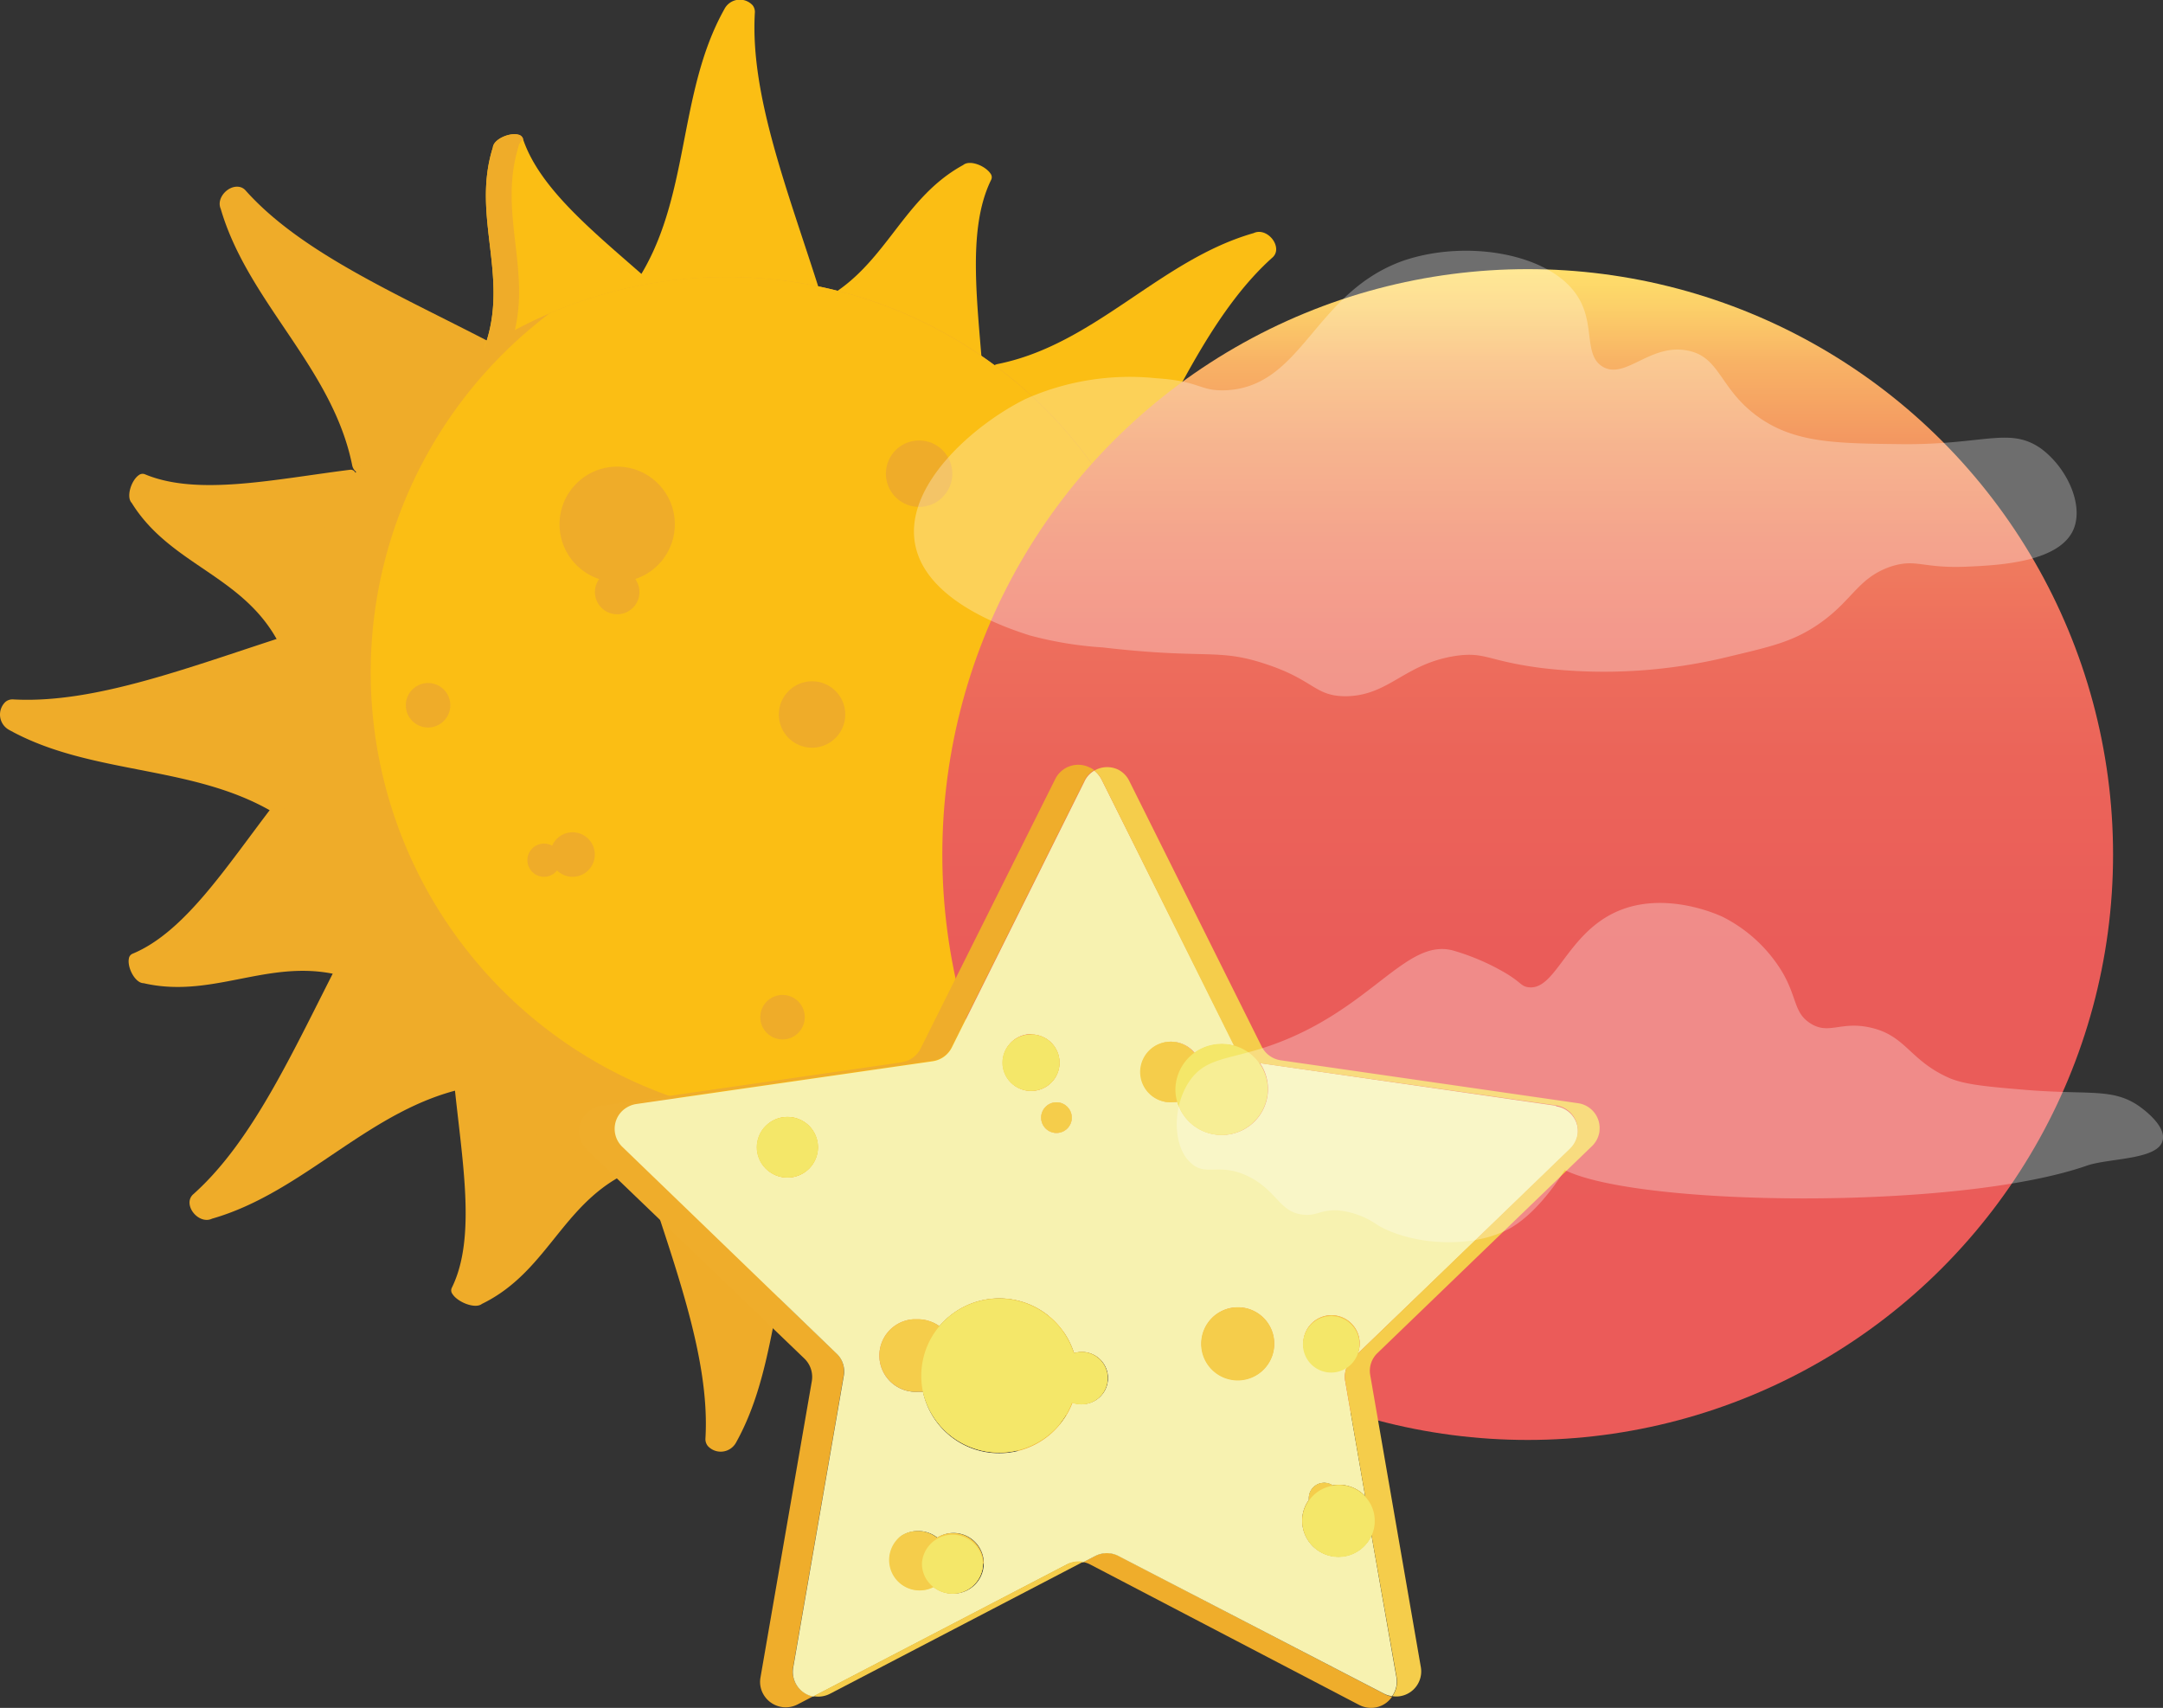 <svg id="Livello_1" data-name="Livello 1" xmlns="http://www.w3.org/2000/svg" xmlns:xlink="http://www.w3.org/1999/xlink" viewBox="0 0 199.24 157.31">
  <rect x="0" y="0" width="199.24" height="157.31" fill="#333333" stroke="none"/>
  <defs>
    <style>
      .cls-1 {
        fill: #efac29;
      }

      .cls-2 {
        fill: #fbbe14;
      }

      .cls-3 {
        fill: #fcc01a;
      }

      .cls-4 {
        fill: #efad2b;
      }

      .cls-5 {
        fill: url(#Sfumatura_senza_nome);
      }

      .cls-6 {
        fill: #ee7652;
      }

      .cls-7 {
        fill: #010202;
      }

      .cls-8 {
        fill: #f4e769;
      }

      .cls-9 {
        fill: #f7f2b0;
      }

      .cls-10 {
        fill: #f5cd4b;
      }

      .cls-11 {
        fill: #fff;
        opacity: 0.29;
        isolation: isolate;
      }
    </style>
    <linearGradient id="Sfumatura_senza_nome" data-name="Sfumatura senza nome" x1="299.7" y1="-965.62" x2="299.7" y2="-857.78" gradientTransform="matrix(1, 0, 0, -1, -158.98, -832.99)" gradientUnits="userSpaceOnUse">
      <stop offset="0" stop-color="#eb5b59"/>
      <stop offset="0.42" stop-color="#ea5c59"/>
      <stop offset="0.58" stop-color="#eb6459"/>
      <stop offset="0.69" stop-color="#ee6f5d"/>
      <stop offset="0.77" stop-color="#f07f5e"/>
      <stop offset="0.85" stop-color="#f39661"/>
      <stop offset="0.92" stop-color="#f8b265"/>
      <stop offset="0.97" stop-color="#fcd169"/>
      <stop offset="1" stop-color="#ffdf6a"/>
    </linearGradient>
  </defs>
  <title>morningnigsdhtenum</title>
  <g>
    <circle class="cls-1" cx="78.91" cy="65.81" r="3.06"/>
    <circle class="cls-1" cx="76.19" cy="93.69" r="2.05"/>
    <circle class="cls-1" cx="54.22" cy="79.23" r="1.53"/>
    <circle class="cls-1" cx="101.25" cy="73.75" r="3.06"/>
    <circle class="cls-1" cx="60.95" cy="48.29" r="5.31"/>
    <circle class="cls-1" cx="60.95" cy="54.53" r="2.05"/>
    <circle class="cls-1" cx="43.54" cy="64.96" r="2.05"/>
    <circle class="cls-1" cx="56.85" cy="78.71" r="2.05"/>
    <path class="cls-2" d="M67.39,1C63,8.84,64.31,18.58,59.24,26.19c-.51.77.16,1.72,1.25,1.77l14.25.58c1,0,1.72-.7,1.47-1.47C73.28,17.82,69.76,9,70.2,1.35A1,1,0,0,0,70,.64,1.6,1.6,0,0,0,67.39,1Z" transform="translate(-0.67 -0.15)"/>
    <circle class="cls-1" cx="88.77" cy="43.63" r="3.06"/>
    <path class="cls-1" d="M68.48,133c4.36-7.84,3.08-17.59,8.14-25.2.51-.77-.16-1.72-1.25-1.76l-14.25-.58c-1,0-1.71.69-1.47,1.46,2.93,9.25,6.45,18.09,6,25.72a1,1,0,0,0,.24.72A1.61,1.61,0,0,0,68.48,133Z" transform="translate(-0.67 -0.15)"/>
    <path class="cls-1" d="M1.51,67.38c7.85,4.36,17.59,3.08,25.21,8.14.77.51,1.72-.16,1.76-1.24L29.06,60c0-1-.69-1.71-1.47-1.46C18.35,61.49,9.5,65,1.87,64.57a1,1,0,0,0-.71.24A1.61,1.61,0,0,0,1.51,67.38Z" transform="translate(-0.67 -0.15)"/>
    <path class="cls-2" d="M133.48,66.73c-7.85-4.36-17.59-3.08-25.2-8.14-.77-.51-1.72.16-1.77,1.24l-.58,14.25c0,1,.7,1.72,1.47,1.47,9.25-2.93,18.09-6.45,25.72-6a1,1,0,0,0,.71-.24A1.6,1.6,0,0,0,133.48,66.73Z" transform="translate(-0.67 -0.15)"/>
    <path class="cls-2" d="M116.15,21.62c-8.63,2.46-14.61,10.26-23.58,12.06-.9.18-1.1,1.33-.36,2.13l9.66,10.49a1.26,1.26,0,0,0,2.08,0c4.47-8.61,8.23-17.35,13.94-22.44a1,1,0,0,0,.33-.67C118.28,22.2,117.11,21.16,116.15,21.62Z" transform="translate(-0.67 -0.15)"/>
    <path class="cls-1" d="M20.2,112.4c8.63-2.47,14.61-10.27,23.58-12.07.9-.18,1.1-1.33.36-2.13L34.48,87.72c-.67-.73-1.71-.73-2.08,0-4.47,8.62-8.23,17.36-13.94,22.44a1,1,0,0,0-.33.68C18.07,111.81,19.24,112.86,20.2,112.4Z" transform="translate(-0.67 -0.15)"/>
    <path class="cls-2" d="M114.48,114.52C112,105.89,104.22,99.91,102.42,91c-.18-.91-1.33-1.11-2.13-.37L89.8,100.25a1.26,1.26,0,0,0,0,2.07c8.61,4.47,17.35,8.23,22.44,13.94a.92.92,0,0,0,.67.33C113.9,116.65,114.94,115.48,114.48,114.52Z" transform="translate(-0.67 -0.15)"/>
    <path class="cls-1" d="M21,19.38C23.51,28,31.3,34,33.11,43c.18.91,1.32,1.1,2.12.37l10.49-9.67a1.27,1.27,0,0,0,0-2.08c-8.61-4.46-17.35-8.23-22.43-13.93a1,1,0,0,0-.68-.34C21.63,17.26,20.58,18.42,21,19.38Z" transform="translate(-0.67 -0.15)"/>
    <path class="cls-2" d="M89.39,15.35c-6,3.28-7.25,10-13.91,12.89-.67.29-.27,1.16.74,1.63L89.53,36c.91.41,1.79.24,1.75-.35-.49-7.11-1.63-14.18.67-18.9a.55.55,0,0,0,0-.55C91.47,15.42,90,14.84,89.39,15.35Z" transform="translate(-0.67 -0.15)"/>
    <path class="cls-2" d="M118.35,48.7c-6.24-2.91-12.38.14-18.64-3.51-.63-.37-1.1.47-.87,1.56l3,14.32c.21,1,.87,1.58,1.32,1.19,5.43-4.61,10.44-9.74,15.59-10.69a.57.57,0,0,0,.42-.37C119.53,50.41,119.1,48.86,118.35,48.7Z" transform="translate(-0.67 -0.15)"/>
    <path class="cls-2" d="M119.14,88.69c-3-6.19-9.72-7.67-12.29-14.44-.26-.68-1.15-.32-1.66.67L98.56,88c-.46.9-.32,1.78.27,1.77,7.12-.19,14.24-1,18.85,1.47a.56.56,0,0,0,.56,0C119,90.76,119.62,89.29,119.14,88.69Z" transform="translate(-0.67 -0.15)"/>
    <path class="cls-1" d="M87.5,121.05c2.63-6.37-.71-12.37,2.66-18.78.34-.65-.52-1.08-1.6-.8L74.4,105.15c-1,.25-1.54.94-1.14,1.38,4.86,5.2,10.21,10,11.4,15.08a.56.56,0,0,0,.39.4C85.85,122.3,87.37,121.8,87.5,121.05Z" transform="translate(-0.67 -0.15)"/>
    <path class="cls-1" d="M45.06,120.25c6.39-3.11,7.48-9.92,14.53-12.56.71-.27.26-1.18-.84-1.69L44.34,99.34c-1-.46-1.92-.31-1.86.29.71,7.23,2.13,14.45-.2,19.15a.54.54,0,0,0,.07.56C42.83,120.1,44.45,120.74,45.06,120.25Z" transform="translate(-0.67 -0.15)"/>
    <path class="cls-1" d="M13.9,90.71c6.71,1.55,12.07-2.73,19-.46.7.23,1-.69.53-1.71l-6-13.36c-.41-.92-1.18-1.37-1.54-.9C21.54,79.93,17.71,86,12.87,88a.56.56,0,0,0-.33.45C12.38,89.29,13.13,90.71,13.9,90.71Z" transform="translate(-0.67 -0.15)"/>
    <path class="cls-1" d="M12.8,46.47c3.63,5.85,10.44,6.66,13.67,13.14.33.66,1.18.21,1.59-.83l5.3-13.63c.37-.94.14-1.8-.45-1.73-7.06.89-14.06,2.44-18.9.41a.57.57,0,0,0-.55.08C12.76,44.39,12.27,45.92,12.8,46.47Z" transform="translate(-0.67 -0.15)"/>
    <path class="cls-2" d="M46.07,13.73C44,20.3,47.86,26,45.08,32.67c-.28.67.61,1,1.66.65l13.78-4.91c.95-.34,1.45-1.07,1-1.47-5.29-4.76-11-9-12.68-14a.57.57,0,0,0-.42-.37C47.61,12.33,46.13,13,46.07,13.73Z" transform="translate(-0.67 -0.15)"/>
    <path class="cls-1" d="M48.41,13.73c-2,6.57,1.8,12.25-1,18.94a.52.52,0,0,0,0,.42l-.66.23c-1.05.37-2,0-1.66-.65C47.86,26,44,20.3,46.07,13.73c.06-.77,1.54-1.4,2.36-1.18a.57.57,0,0,1,.42.37.42.42,0,0,0,0,.1A1.06,1.06,0,0,0,48.41,13.73Z" transform="translate(-0.67 -0.15)"/>
    <g>
      <path class="cls-1" d="M109.05,67.07a41.44,41.44,0,1,1-41.41-41.4A41.37,41.37,0,0,1,109.05,67.07Z" transform="translate(-0.67 -0.15)"/>
      <path class="cls-2" d="M109.05,67.07a41.37,41.37,0,0,1-16.31,33A41.42,41.42,0,0,1,51.31,29a41.44,41.44,0,0,1,57.74,38.06Z" transform="translate(-0.67 -0.15)"/>
    </g>
    <circle class="cls-1" cx="74.8" cy="65.81" r="3.06"/>
    <circle class="cls-1" cx="72.08" cy="93.69" r="2.05"/>
    <circle class="cls-1" cx="50.11" cy="79.23" r="1.53"/>
    <circle class="cls-1" cx="97.15" cy="73.75" r="3.06"/>
    <circle class="cls-1" cx="56.85" cy="48.29" r="5.31"/>
    <circle class="cls-1" cx="56.85" cy="54.53" r="2.05"/>
    <circle class="cls-1" cx="39.43" cy="64.96" r="2.05"/>
    <circle class="cls-1" cx="52.74" cy="78.71" r="2.05"/>
    <circle class="cls-1" cx="84.66" cy="43.63" r="3.06"/>
    <path class="cls-1" d="M113.07,116.64a.93.93,0,0,1-.66-.32c-.2-.22-.4-.44-.61-.65a28.6,28.6,0,0,0-3.44-3,47.6,47.6,0,0,0-4.07-2.68c-1.48-.88-3-1.7-4.52-2.5s-3.2-1.64-4.8-2.44l-2.46-1.24-1.23-.63a7.85,7.85,0,0,1-1.16-.74l-.06,0a.37.37,0,0,1,0-.11.7.7,0,0,1,.08-.56,2,2,0,0,1,.36-.46c.16-.17.31-.35.48-.5a.91.91,0,0,0,.37.33c8.31,4.3,16.75,7.91,21.66,13.39a.93.93,0,0,0,.65.32,1.47,1.47,0,0,0,.93-.29s0,.08,0,.13C115,115.58,114,116.7,113.07,116.64Z" transform="translate(-0.67 -0.15)"/>
  </g>
  <path class="cls-3" d="M120.69,126.16,112,108.53l-8.13,6.83,15.55,11.8a.84.84,0,0,0,1.16-.21.82.82,0,0,0,.08-.79Z" transform="translate(-0.67 -0.15)"/>
  <circle class="cls-4" cx="81.5" cy="111.17" r="2.69"/>
  <path class="cls-3" d="M134,108,118.77,95.58l-4.58,9.58,19.12,4.3a.84.84,0,0,0,1-.64A.86.86,0,0,0,134,108Z" transform="translate(-0.67 -0.15)"/>
  <path class="cls-3" d="M140.62,74.16l-20.18-2.32,1.39,10.9,19-6.94a.85.85,0,0,0-.21-1.64Z" transform="translate(-0.67 -0.15)"/>
  <path class="cls-3" d="M128.69,32.8,109,41.8,116.29,51l13.5-16.8a.91.91,0,0,0-1.08-1.4Z" transform="translate(-0.67 -0.15)"/>
  <path class="cls-3" d="M140.31,51.7l-21.69,3.46,4.59,10.94L141,53.41a.93.93,0,0,0,.26-1.28.94.94,0,0,0-.94-.39Z" transform="translate(-0.67 -0.15)"/>
  <path class="cls-4" d="M101.48,139.43l-3.18-18.6-10.61,5.08,12.18,14.25a1,1,0,0,0,1.4-.18A.94.94,0,0,0,101.48,139.43Z" transform="translate(-0.67 -0.15)"/>
  <path class="cls-3" d="M140.53,91.48,122.31,84l-1.55,10.53,19.52-1.5a.83.83,0,0,0,.25-1.59Z" transform="translate(-0.67 -0.15)"/>
  <circle class="cls-4" cx="114.28" cy="85.08" r="4"/>
  <circle class="cls-5" cx="140.72" cy="78.71" r="53.92"/>
  <ellipse class="cls-4" cx="72.53" cy="105.67" rx="2.82" ry="2.79"/>
  <path class="cls-4" d="M91.22,144.16a2.82,2.82,0,0,1-4.57,2.17,2.8,2.8,0,0,1-3-4.7,2.75,2.75,0,0,1,1.55-.45,2.81,2.81,0,0,1,1.76.61,2.81,2.81,0,0,1,3.88.92,2.87,2.87,0,0,1,.42,1.45Z" transform="translate(-0.67 -0.15)"/>
  <ellipse class="cls-4" cx="94.97" cy="97.88" rx="2.63" ry="2.6"/>
  <path class="cls-4" d="M99.38,103.3a1.41,1.41,0,1,1-1.17-1.6A1.42,1.42,0,0,1,99.38,103.3Z" transform="translate(-0.67 -0.15)"/>
  <path class="cls-4" d="M101.46,71.09a2.2,2.2,0,0,0-.91,1L88.33,96.6a2.34,2.34,0,0,1-1.75,1.26L59.26,101.8a2.42,2.42,0,0,0-1.31.66,2.3,2.3,0,0,0,0,3.25h0L77.72,124.8a2.26,2.26,0,0,1,.67,2l-4.67,26.94a2.32,2.32,0,0,0,1.86,2.65l-1.44.75a2.37,2.37,0,0,1-3.19-1,2.29,2.29,0,0,1-.23-1.48l4.73-27.3a2.35,2.35,0,0,0-.68-2.07L54.69,106a2.32,2.32,0,0,1,0-3.28l0,0A2.35,2.35,0,0,1,56,102l27.69-4a2.38,2.38,0,0,0,1.78-1.27L97.88,71.89A2.36,2.36,0,0,1,101,70.82,1.94,1.94,0,0,1,101.46,71.09Z" transform="translate(-0.67 -0.15)"/>
  <path class="cls-4" d="M102.69,127.1a2.41,2.41,0,0,1-2.42,2.4h0a2.3,2.3,0,0,1-.86-.16,7.13,7.13,0,0,1-.55,1.15,8.57,8.57,0,0,1-.55.79,7.21,7.21,0,0,1-12.62-2.95H85.2a3.34,3.34,0,1,1-.37-6.67h.37a3.4,3.4,0,0,1,2,.64,7.22,7.22,0,0,1,12.4,2.48,2.58,2.58,0,0,1,.73-.11A2.4,2.4,0,0,1,102.69,127.1Z" transform="translate(-0.67 -0.15)"/>
  <path class="cls-4" d="M117.45,100.51a4.26,4.26,0,0,1-8.35,1.11,2.88,2.88,0,0,1-.59.06,2.79,2.79,0,1,1,2.18-4.52,4.28,4.28,0,0,1,3.68-.66l.14.28a2.39,2.39,0,0,0,1.78,1.28l.38,0A4.21,4.21,0,0,1,117.45,100.51Z" transform="translate(-0.67 -0.15)"/>
  <path class="cls-4" d="M118.05,123.89a3.37,3.37,0,1,1-3.41-3.33h0A3.34,3.34,0,0,1,118.05,123.89Z" transform="translate(-0.67 -0.15)"/>
  <path class="cls-4" d="M125.89,123.92a2.55,2.55,0,0,1-.18,1l-.47.45a2.26,2.26,0,0,0-.53.77,2.59,2.59,0,1,1,.76-3.58A2.53,2.53,0,0,1,125.89,123.92Z" transform="translate(-0.67 -0.15)"/>
  <path class="cls-4" d="M127,141.57a3.33,3.33,0,0,1-6.38-1.32,3.23,3.23,0,0,1,.61-1.9v-.19a1.42,1.42,0,0,1,1.41-1.4,1.36,1.36,0,0,1,.78.24,3.29,3.29,0,0,1,3,1Z" transform="translate(-0.67 -0.15)"/>
  <path class="cls-4" d="M128.9,156.42a2.3,2.3,0,0,1-1.53,1,2.36,2.36,0,0,1-1.5-.23l-24.76-12.93a2.25,2.25,0,0,0-.66-.23l1.1-.57a2.32,2.32,0,0,1,2.17,0l24.44,12.7A2.18,2.18,0,0,0,128.9,156.42Z" transform="translate(-0.67 -0.15)"/>
  <path class="cls-6" d="M88.53,125a3.36,3.36,0,0,1-2.88,3.31h-.49a3.34,3.34,0,0,1-.37-6.67h.37a3.4,3.4,0,0,1,2,.64A3.33,3.33,0,0,1,88.53,125Z" transform="translate(-0.67 -0.15)"/>
  <path class="cls-6" d="M118.05,123.89a3.37,3.37,0,1,1-3.41-3.33h0A3.34,3.34,0,0,1,118.05,123.89Z" transform="translate(-0.67 -0.15)"/>
  <path class="cls-7" d="M98.87,130.49a8.57,8.57,0,0,1-.55.79l-.63-.12a4.36,4.36,0,0,1-3.36-3.9.43.43,0,1,1,.86,0,2.92,2.92,0,0,0,1,2.09A4.6,4.6,0,0,0,98.87,130.49Z" transform="translate(-0.67 -0.15)"/>
  <path class="cls-8" d="M88,144a2.82,2.82,0,1,1-2.85-2.79h0A2.79,2.79,0,0,1,88,144Z" transform="translate(-0.67 -0.15)"/>
  <path class="cls-8" d="M111.32,98.9a2.79,2.79,0,0,1-2.22,2.72,2.88,2.88,0,0,1-.59.06,2.79,2.79,0,1,1,2.18-4.52A2.75,2.75,0,0,1,111.32,98.9Z" transform="translate(-0.67 -0.15)"/>
  <path class="cls-8" d="M99.38,103.3a1.41,1.41,0,1,1-1.17-1.6A1.42,1.42,0,0,1,99.38,103.3Z" transform="translate(-0.67 -0.15)"/>
  <path class="cls-8" d="M124.05,138.16a1.41,1.41,0,0,1-2.8.19v-.19a1.41,1.41,0,0,1,2.82,0Z" transform="translate(-0.67 -0.15)"/>
  <path class="cls-9" d="M144,102l-27.27-3.93a4.23,4.23,0,1,1-7.56,3.55,2.88,2.88,0,0,1-.59.06,2.79,2.79,0,1,1,2.15-4.52,4.28,4.28,0,0,1,3.68-.66L102.13,71.93a2.55,2.55,0,0,0-.66-.8,2.2,2.2,0,0,0-.91,1L88.34,96.64a2.34,2.34,0,0,1-1.75,1.26l-27.32,3.94a2.42,2.42,0,0,0-1.31.66,2.3,2.3,0,0,0,0,3.25h0l19.77,19.08a2.26,2.26,0,0,1,.67,2l-4.67,26.94a2.32,2.32,0,0,0,1.86,2.65l23.32-12.14a2.39,2.39,0,0,1,1.53-.23l1.1-.57a2.32,2.32,0,0,1,2.17,0l24.45,12.67a2.13,2.13,0,0,0,.74.23,2.31,2.31,0,0,0,.4-1.73L127,141.54a3.33,3.33,0,0,1-6.38-1.32,3.23,3.23,0,0,1,.61-1.9v-.19a1.42,1.42,0,0,1,1.41-1.4,1.36,1.36,0,0,1,.78.24,3.29,3.29,0,0,1,3,1l-1.84-10.62a2.37,2.37,0,0,1,.15-1.29,2.59,2.59,0,1,1,.76-3.58,2.58,2.58,0,0,1,.24,2.36L145.31,106a2.38,2.38,0,0,0,.69-1.34,2.34,2.34,0,0,0-2-2.61ZM73.2,108.61A2.79,2.79,0,1,1,76,105.82a2.79,2.79,0,0,1-2.81,2.79Zm26.18-5.31a1.41,1.41,0,1,1-1.17-1.6,1.42,1.42,0,0,1,1.17,1.6Zm-3.69-7.87A2.6,2.6,0,1,1,93.06,98a2.59,2.59,0,0,1,2.63-2.6Zm-7.23,51.5a2.81,2.81,0,0,1-1.76-.61,2.8,2.8,0,0,1-3-4.7,2.75,2.75,0,0,1,1.55-.45,2.81,2.81,0,0,1,1.76.61,2.79,2.79,0,1,1,1.49,5.15ZM92.69,134a7.16,7.16,0,0,1-7-5.66H85.2a3.34,3.34,0,1,1-.37-6.67h.37a3.4,3.4,0,0,1,2,.64,7.22,7.22,0,0,1,12.4,2.48,2.58,2.58,0,0,1,.73-.11,2.4,2.4,0,1,1,0,4.8h0a2.3,2.3,0,0,1-.86-.16,7.13,7.13,0,0,1-.55,1.15,8.57,8.57,0,0,1-.55.79A7.19,7.19,0,0,1,92.69,134Zm22-6.75a3.34,3.34,0,0,1,0-6.68h0a3.34,3.34,0,0,1,0,6.68Z" transform="translate(-0.67 -0.15)"/>
  <ellipse class="cls-10" cx="72.53" cy="105.67" rx="2.82" ry="2.79"/>
  <path class="cls-10" d="M91.22,144.16a2.82,2.82,0,0,1-4.57,2.17,2.8,2.8,0,0,1-3-4.7,2.75,2.75,0,0,1,1.55-.45,2.81,2.81,0,0,1,1.76.61,2.81,2.81,0,0,1,3.88.92,2.87,2.87,0,0,1,.42,1.45Z" transform="translate(-0.67 -0.15)"/>
  <ellipse class="cls-10" cx="94.97" cy="97.88" rx="2.63" ry="2.6"/>
  <path class="cls-10" d="M99.38,103.3a1.41,1.41,0,1,1-1.17-1.6A1.42,1.42,0,0,1,99.38,103.3Z" transform="translate(-0.67 -0.15)"/>
  <path class="cls-10" d="M100.45,144,77.12,156.16a2.35,2.35,0,0,1-1.52.22l23.32-12.14A2.38,2.38,0,0,1,100.45,144Z" transform="translate(-0.67 -0.15)"/>
  <path class="cls-10" d="M102.69,127.1a2.41,2.41,0,0,1-2.42,2.4h0a2.3,2.3,0,0,1-.86-.16,7.13,7.13,0,0,1-.55,1.15,8.57,8.57,0,0,1-.55.79,7.21,7.21,0,0,1-12.62-2.95H85.2a3.34,3.34,0,1,1-.37-6.67h.37a3.4,3.4,0,0,1,2,.64,7.22,7.22,0,0,1,12.4,2.48,2.58,2.58,0,0,1,.73-.11A2.4,2.4,0,0,1,102.69,127.1Z" transform="translate(-0.67 -0.15)"/>
  <path class="cls-10" d="M118.05,123.89a3.37,3.37,0,1,1-3.41-3.33h0A3.34,3.34,0,0,1,118.05,123.89Z" transform="translate(-0.67 -0.15)"/>
  <path class="cls-10" d="M148,104.38a2.33,2.33,0,0,1-.67,1.32l-19.78,19.08a2.26,2.26,0,0,0-.67,2l4.67,26.94a2.31,2.31,0,0,1-1.9,2.66h0a2.24,2.24,0,0,1-.73,0,2.31,2.31,0,0,0,.4-1.73L127,141.53a3.33,3.33,0,0,1-6.38-1.32,3.23,3.23,0,0,1,.61-1.9v-.19a1.42,1.42,0,0,1,1.41-1.4,1.36,1.36,0,0,1,.78.24,3.29,3.29,0,0,1,3,1l-1.84-10.62a2.37,2.37,0,0,1,.15-1.29,2.59,2.59,0,1,1,.76-3.58,2.58,2.58,0,0,1,.24,2.36l19.56-18.89a2.38,2.38,0,0,0,.69-1.34,2.34,2.34,0,0,0-2-2.64h0l-27.31-3.89a4.23,4.23,0,1,1-7.56,3.55,2.88,2.88,0,0,1-.59.06,2.79,2.79,0,1,1,2.15-4.52,4.28,4.28,0,0,1,3.68-.66L102.13,71.93a2.55,2.55,0,0,0-.66-.8,2.35,2.35,0,0,1,2.2-.09,2.29,2.29,0,0,1,1,1h0l12.22,24.51a2.34,2.34,0,0,0,1.75,1.26L146,101.76a2.31,2.31,0,0,1,2,2.57Z" transform="translate(-0.67 -0.15)"/>
  <path class="cls-8" d="M91.22,144.16a2.82,2.82,0,0,1-4.57,2.17,2.74,2.74,0,0,1-1.06-2.17,2.82,2.82,0,0,1,5.63,0Z" transform="translate(-0.67 -0.15)"/>
  <path class="cls-8" d="M117.45,100.51a4.26,4.26,0,0,1-8.35,1.11,4.14,4.14,0,0,1-.16-1.11,4.25,4.25,0,0,1,4.25-4.21,4.18,4.18,0,0,1,1.17.16,4.24,4.24,0,0,1,2.3,1.61A4.18,4.18,0,0,1,117.45,100.51Z" transform="translate(-0.67 -0.15)"/>
  <ellipse class="cls-8" cx="94.97" cy="97.88" rx="2.63" ry="2.6"/>
  <path class="cls-8" d="M127.3,140.25a3.2,3.2,0,0,1-.28,1.32,3.33,3.33,0,0,1-6.38-1.32,3.31,3.31,0,0,1,2.78-3.25,3.29,3.29,0,0,1,3,1A3.24,3.24,0,0,1,127.3,140.25Z" transform="translate(-0.67 -0.15)"/>
  <path class="cls-8" d="M99.86,126.88a7,7,0,0,1-1,3.61,8.57,8.57,0,0,1-.55.79,7.21,7.21,0,0,1-12.63-2.95,7.1,7.1,0,0,1,1.5-6,7.22,7.22,0,0,1,12.4,2.48A6.58,6.58,0,0,1,99.86,126.88Z" transform="translate(-0.67 -0.15)"/>
  <path class="cls-8" d="M102.69,127.1a2.41,2.41,0,0,1-2.42,2.4h0a2.3,2.3,0,0,1-.86-.16,2.39,2.39,0,0,1,.13-4.53,2.58,2.58,0,0,1,.73-.11,2.39,2.39,0,0,1,2.42,2.38Z" transform="translate(-0.67 -0.15)"/>
  <path class="cls-8" d="M125.89,123.92a2.55,2.55,0,0,1-.18,1,2.6,2.6,0,1,1-.24-2.36A2.53,2.53,0,0,1,125.89,123.92Z" transform="translate(-0.67 -0.15)"/>
  <ellipse class="cls-8" cx="72.53" cy="105.67" rx="2.82" ry="2.79"/>
  <path class="cls-11" d="M85,50.45c1.11,5.15,8.48,7.57,10.5,8.22a33.8,33.8,0,0,0,6.72,1.11c9.52,1.11,10.57.06,14.94,1.5,4.63,1.5,4.56,3,7.5,3,4-.07,5.35-3,10.11-3.72,2.74-.39,2.87.46,7.83,1.11a48.38,48.38,0,0,0,17.61-1.11c3.59-.85,5.41-1.3,7.5-2.61,3.59-2.28,3.91-4.5,7.11-5.61,2.41-.78,2.87.2,7.11,0,3.06-.13,8.41-.45,9.72-3.39,1-2.28-.59-5.74-3-7.5-2.87-2-5.22-.33-12.72-.39-6.07-.07-10-.07-13.44-2.61s-3.39-5.42-6.33-6c-3.45-.72-5.74,2.67-7.82,1.5-1.83-1.05-.72-3.85-2.29-6.4-2.41-4-10.17-5.41-16.11-3.39-8.28,2.94-9.26,11.68-16.44,11.94-2.35.07-2.28-.85-6.32-1.11a23.63,23.63,0,0,0-12,1.89C90.49,39.17,83.79,44.91,85,50.45Z" transform="translate(-0.67 -0.15)"/>
  <path class="cls-11" d="M117.52,96.51c9.39-3.2,12.59-10,17-8.81a21.17,21.17,0,0,1,4.7,2c1.56.91,1.5,1.24,2.15,1.37,2.54.45,3.52-4.7,8-6.85s9.59.19,10,.39a13.51,13.51,0,0,1,5.48,5.09c1.37,2.35,1.05,3.72,2.55,4.69,1.69,1.11,2.8-.19,5.48.39,3.39.72,3.65,3.07,7.43,4.7,1.31.52,2.94.72,6.27,1,6.45.59,8.61-.2,11.15,1.57.26.19,2.48,1.76,2.15,3.13-.39,1.82-5,1.63-7,2.34-11.81,4.11-41.23,3.79-48.08.4,0,0-2.15,3.65-4.89,5.28-3.39,2-9.07,1.7-12.33-.2a7.59,7.59,0,0,0-3.72-1.37c-1.56-.06-1.89.53-3.13.4-2.21-.2-2.41-2.22-5.08-3.53s-3.92.07-5.29-1.24c-1.69-1.5-1.69-5.15-.19-7.43S113.69,97.81,117.52,96.51Z" transform="translate(-0.67 -0.15)"/>
</svg>
